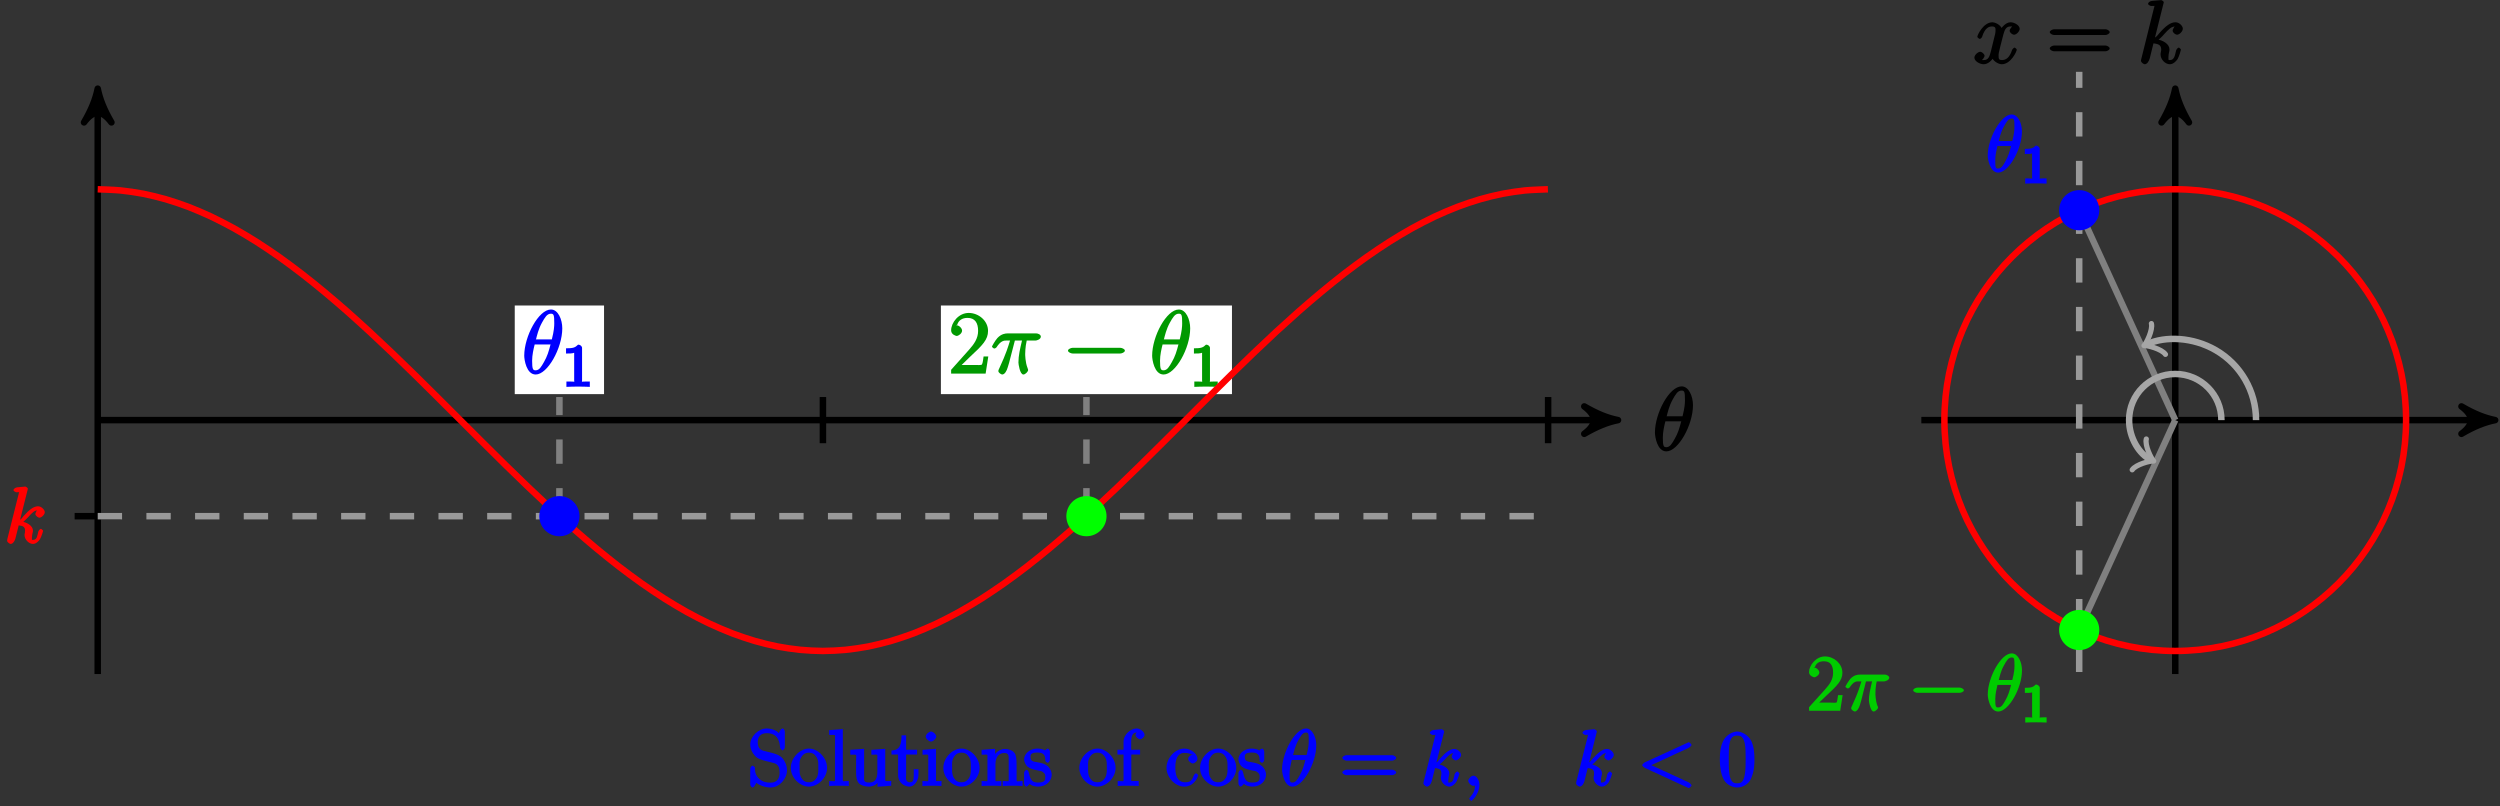 <?xml version="1.0" encoding="UTF-8"?>
<svg xmlns="http://www.w3.org/2000/svg" xmlns:xlink="http://www.w3.org/1999/xlink" width="307pt" height="99pt" viewBox="0 0 307 99" version="1.1">
<rect x="0" y="0" width="307" height="99" fill="#333333" stroke="none"/>
<defs>
<g>
<symbol overflow="visible" id="glyph0-0">
<path style="stroke:none;" d=""/>
</symbol>
<symbol overflow="visible" id="glyph0-1">
<path style="stroke:none;" d="M 4.938 -5.562 C 4.938 -6.656 4.422 -7.875 3.547 -7.875 C 2.031 -7.875 0.266 -4.578 0.266 -2.203 C 0.266 -1.719 0.531 0.109 1.672 0.109 C 3.125 0.109 4.938 -3.125 4.938 -5.562 Z M 1.672 -4.047 C 1.828 -4.688 2.016 -5.484 2.438 -6.25 C 2.797 -6.891 3.062 -7.359 3.531 -7.359 C 3.891 -7.359 3.953 -7.219 3.953 -6.172 C 3.953 -5.797 3.922 -5.25 3.656 -4.203 L 1.719 -4.203 Z M 3.531 -3.719 C 3.266 -2.672 3.078 -2.094 2.688 -1.422 C 2.375 -0.875 2.125 -0.406 1.672 -0.406 C 1.344 -0.406 1.234 -0.516 1.234 -1.578 C 1.234 -2.281 1.406 -3.016 1.547 -3.578 L 3.484 -3.578 Z M 3.531 -3.719 "/>
</symbol>
<symbol overflow="visible" id="glyph0-2">
<path style="stroke:none;" d="M 2.781 -4.062 L 3.797 -4.062 C 3.547 -3 3.359 -2.219 3.359 -1.359 C 3.359 -1.203 3.531 0.109 3.969 0.109 C 4.203 0.109 4.547 -0.25 4.547 -0.438 C 4.547 -0.484 4.547 -0.5 4.484 -0.672 C 4.188 -1.406 4.188 -2.344 4.188 -2.406 C 4.188 -2.469 4.188 -3.234 4.375 -4.062 L 5.453 -4.062 C 5.594 -4.062 6.109 -4.203 6.109 -4.547 C 6.109 -4.797 5.75 -4.938 5.562 -4.938 L 2.016 -4.938 C 1.766 -4.938 1.266 -4.891 0.781 -4.375 C 0.5 -4.062 0.109 -3.375 0.109 -3.312 C 0.109 -3.25 0.328 -3.078 0.391 -3.078 C 0.469 -3.078 0.609 -3.156 0.656 -3.219 C 1.219 -4.109 1.656 -4.062 1.922 -4.062 L 2.328 -4.062 C 2.125 -3.406 1.859 -2.469 1.031 -0.703 C 0.938 -0.516 0.891 -0.391 0.891 -0.328 C 0.891 -0.094 1.266 0.109 1.359 0.109 C 1.672 0.109 1.922 -0.328 2.047 -0.781 C 2.219 -1.328 2.219 -1.344 2.328 -1.781 L 2.922 -4.062 Z M 2.781 -4.062 "/>
</symbol>
<symbol overflow="visible" id="glyph0-3">
<path style="stroke:none;" d="M 5.109 -4.688 C 4.766 -4.625 4.453 -4.219 4.453 -4.016 C 4.453 -3.75 4.828 -3.516 4.984 -3.516 C 5.312 -3.516 5.688 -3.953 5.688 -4.234 C 5.688 -4.688 5.016 -5.047 4.562 -5.047 C 3.906 -5.047 3.375 -4.25 3.266 -4.047 L 3.609 -4.047 C 3.359 -4.859 2.531 -5.047 2.344 -5.047 C 1.234 -5.047 0.484 -3.484 0.484 -3.25 C 0.484 -3.203 0.703 -3 0.781 -3 C 0.859 -3 1 -3.109 1.062 -3.234 C 1.438 -4.453 1.984 -4.531 2.297 -4.531 C 2.781 -4.531 2.719 -4.234 2.719 -3.969 C 2.719 -3.734 2.641 -3.484 2.516 -2.969 L 2.156 -1.5 C 1.984 -0.844 1.859 -0.406 1.281 -0.406 C 1.234 -0.406 1.078 -0.359 0.844 -0.5 L 0.734 -0.25 C 1.125 -0.328 1.375 -0.797 1.375 -0.922 C 1.375 -1.141 1.047 -1.422 0.844 -1.422 C 0.578 -1.422 0.125 -1.047 0.125 -0.703 C 0.125 -0.25 0.812 0.109 1.266 0.109 C 1.781 0.109 2.266 -0.344 2.5 -0.781 L 2.203 -0.891 C 2.375 -0.266 3.094 0.109 3.484 0.109 C 4.594 0.109 5.328 -1.453 5.328 -1.688 C 5.328 -1.75 5.125 -1.938 5.062 -1.938 C 4.969 -1.938 4.781 -1.734 4.75 -1.641 C 4.453 -0.703 4 -0.406 3.516 -0.406 C 3.141 -0.406 3.094 -0.531 3.094 -0.984 C 3.094 -1.219 3.141 -1.391 3.312 -2.094 L 3.688 -3.562 C 3.859 -4.203 4.062 -4.531 4.547 -4.531 C 4.578 -4.531 4.75 -4.578 4.969 -4.438 Z M 5.109 -4.688 "/>
</symbol>
<symbol overflow="visible" id="glyph0-4">
<path style="stroke:none;" d="M 3.188 -7.359 C 3.203 -7.391 3.219 -7.453 3.219 -7.516 C 3.219 -7.625 2.953 -7.766 2.922 -7.766 C 2.922 -7.766 2.531 -7.734 2.344 -7.719 C 2.156 -7.703 1.984 -7.688 1.797 -7.672 C 1.547 -7.656 1.297 -7.5 1.297 -7.297 C 1.297 -7.188 1.578 -7.047 1.672 -7.047 C 2.234 -7.047 2.062 -7.094 2.062 -6.984 C 2.062 -6.938 2.062 -6.922 2 -6.734 L 0.469 -0.578 C 0.422 -0.406 0.422 -0.391 0.422 -0.328 C 0.422 -0.094 0.781 0.109 0.875 0.109 C 1.188 0.109 1.406 -0.281 1.5 -0.609 L 1.953 -2.453 C 2.609 -2.391 2.906 -2.219 2.906 -1.703 C 2.906 -1.641 2.906 -1.594 2.875 -1.438 C 2.828 -1.266 2.828 -1.141 2.828 -1.094 C 2.828 -0.469 3.406 0.109 3.969 0.109 C 4.453 0.109 4.828 -0.391 4.922 -0.531 C 5.141 -0.938 5.328 -1.641 5.328 -1.688 C 5.328 -1.75 5.125 -1.938 5.062 -1.938 C 4.969 -1.938 4.781 -1.75 4.734 -1.578 C 4.594 -1.016 4.531 -0.406 3.984 -0.406 C 3.766 -0.406 3.797 -0.359 3.797 -0.781 C 3.797 -0.984 3.828 -1.219 3.875 -1.375 C 3.922 -1.578 3.922 -1.578 3.922 -1.719 C 3.922 -2.344 3.188 -2.859 2.203 -2.984 L 2.312 -2.719 C 2.703 -2.953 3.094 -3.375 3.234 -3.547 C 3.859 -4.234 4.156 -4.531 4.656 -4.531 C 4.891 -4.531 4.828 -4.516 4.656 -4.672 C 4.641 -4.656 4.312 -4.234 4.312 -4.016 C 4.312 -3.75 4.688 -3.516 4.844 -3.516 C 5.141 -3.516 5.562 -3.922 5.562 -4.266 C 5.562 -4.578 5.141 -5.047 4.656 -5.047 C 4.062 -5.047 3.453 -4.594 2.688 -3.719 C 2.578 -3.594 2.312 -3.234 2.141 -3.172 Z M 3.188 -7.359 "/>
</symbol>
<symbol overflow="visible" id="glyph1-0">
<path style="stroke:none;" d=""/>
</symbol>
<symbol overflow="visible" id="glyph1-1">
<path style="stroke:none;" d="M 2.453 -4.766 C 2.453 -4.969 2.234 -5.172 1.969 -5.172 C 1.609 -4.812 1.375 -4.719 0.484 -4.719 L 0.484 -4.078 C 0.875 -4.078 1.266 -4.078 1.484 -4.172 L 1.484 -0.781 C 1.484 -0.531 1.656 -0.641 0.984 -0.641 L 0.531 -0.641 L 0.531 0.016 C 1.031 -0.016 1.641 -0.016 1.969 -0.016 C 2.281 -0.016 2.906 -0.016 3.406 0.016 L 3.406 -0.641 L 2.953 -0.641 C 2.281 -0.641 2.453 -0.531 2.453 -0.781 Z M 2.453 -4.766 "/>
</symbol>
<symbol overflow="visible" id="glyph2-0">
<path style="stroke:none;" d=""/>
</symbol>
<symbol overflow="visible" id="glyph2-1">
<path style="stroke:none;" d="M 4.734 -2.109 L 4.344 -2.109 C 4.297 -1.781 4.25 -1.297 4.141 -1.125 C 4.062 -1.016 3.578 -1.062 3.266 -1.062 L 1.266 -1.062 L 1.391 -0.812 C 1.672 -1.062 2.344 -1.75 2.609 -2 C 4.25 -3.516 4.891 -4.172 4.891 -5.25 C 4.891 -6.484 3.75 -7.453 2.516 -7.453 C 1.266 -7.453 0.359 -6.25 0.359 -5.312 C 0.359 -4.766 1 -4.625 1.031 -4.625 C 1.266 -4.625 1.703 -4.938 1.703 -5.281 C 1.703 -5.578 1.328 -5.938 1.031 -5.938 C 0.938 -5.938 0.922 -5.938 1.109 -6 C 1.25 -6.5 1.672 -6.844 2.375 -6.844 C 3.281 -6.844 3.672 -6.234 3.672 -5.25 C 3.672 -4.328 3.188 -3.641 2.578 -2.953 L 0.359 -0.469 L 0.359 0 L 4.594 0 L 4.922 -2.109 Z M 4.734 -2.109 "/>
</symbol>
<symbol overflow="visible" id="glyph2-2">
<path style="stroke:none;" d="M 7.266 -3.484 C 7.422 -3.484 7.766 -3.641 7.766 -3.828 C 7.766 -4.031 7.422 -4.188 7.266 -4.188 L 0.922 -4.188 C 0.781 -4.188 0.406 -4.031 0.406 -3.844 C 0.406 -3.641 0.766 -3.484 0.922 -3.484 Z M 7.266 -1.484 C 7.422 -1.484 7.766 -1.641 7.766 -1.828 C 7.766 -2.031 7.422 -2.188 7.266 -2.188 L 0.922 -2.188 C 0.781 -2.188 0.406 -2.031 0.406 -1.844 C 0.406 -1.641 0.766 -1.484 0.922 -1.484 Z M 7.266 -1.484 "/>
</symbol>
<symbol overflow="visible" id="glyph3-0">
<path style="stroke:none;" d=""/>
</symbol>
<symbol overflow="visible" id="glyph3-1">
<path style="stroke:none;" d="M 7.094 -2.469 C 7.281 -2.469 7.672 -2.609 7.672 -2.828 C 7.672 -3.031 7.281 -3.172 7.094 -3.172 L 1.266 -3.172 C 1.094 -3.172 0.688 -3.031 0.688 -2.828 C 0.688 -2.609 1.094 -2.469 1.266 -2.469 Z M 7.094 -2.469 "/>
</symbol>
<symbol overflow="visible" id="glyph4-0">
<path style="stroke:none;" d=""/>
</symbol>
<symbol overflow="visible" id="glyph4-1">
<path style="stroke:none;" d="M 2.859 -6.547 C 2.875 -6.594 2.891 -6.641 2.891 -6.688 C 2.891 -6.797 2.625 -6.953 2.594 -6.953 C 2.594 -6.953 2.25 -6.922 2.078 -6.906 C 1.906 -6.891 1.766 -6.875 1.594 -6.859 C 1.375 -6.844 1.125 -6.672 1.125 -6.5 C 1.125 -6.406 1.391 -6.25 1.484 -6.25 C 1.984 -6.25 1.797 -6.328 1.797 -6.219 C 1.797 -6.188 1.797 -6.172 1.75 -6 L 0.375 -0.531 C 0.344 -0.375 0.344 -0.359 0.344 -0.312 C 0.344 -0.094 0.688 0.094 0.781 0.094 C 1.047 0.094 1.281 -0.266 1.359 -0.562 L 1.766 -2.188 C 2.328 -2.125 2.547 -1.984 2.547 -1.531 C 2.547 -1.469 2.547 -1.438 2.531 -1.297 C 2.484 -1.141 2.484 -1.031 2.484 -0.984 C 2.484 -0.438 3.031 0.094 3.516 0.094 C 3.953 0.094 4.297 -0.359 4.375 -0.484 C 4.578 -0.844 4.766 -1.484 4.766 -1.516 C 4.766 -1.562 4.547 -1.766 4.5 -1.766 C 4.406 -1.766 4.219 -1.562 4.172 -1.422 C 4.047 -0.922 4.031 -0.406 3.531 -0.406 C 3.344 -0.406 3.391 -0.344 3.391 -0.703 C 3.391 -0.891 3.438 -1.094 3.469 -1.25 C 3.516 -1.422 3.516 -1.422 3.516 -1.547 C 3.516 -2.109 2.828 -2.578 1.953 -2.703 L 2.062 -2.422 C 2.406 -2.641 2.75 -3.016 2.891 -3.156 C 3.438 -3.766 3.688 -4.031 4.125 -4.031 C 4.344 -4.031 4.281 -4.016 4.078 -4.188 C 4.125 -4.188 3.812 -3.781 3.812 -3.578 C 3.812 -3.359 4.172 -3.125 4.297 -3.125 C 4.562 -3.125 4.969 -3.5 4.969 -3.812 C 4.969 -4.078 4.578 -4.531 4.141 -4.531 C 3.609 -4.531 3.062 -4.109 2.375 -3.344 C 2.281 -3.234 2.062 -2.922 1.938 -2.875 Z M 2.859 -6.547 "/>
</symbol>
<symbol overflow="visible" id="glyph4-2">
<path style="stroke:none;" d="M 4.406 -4.969 C 4.406 -5.938 3.938 -7.047 3.141 -7.047 C 1.812 -7.047 0.203 -4.078 0.203 -1.984 C 0.203 -1.547 0.484 0.094 1.484 0.094 C 2.781 0.094 4.406 -2.797 4.406 -4.969 Z M 1.516 -3.609 C 1.656 -4.172 1.797 -4.875 2.188 -5.562 C 2.5 -6.125 2.719 -6.547 3.141 -6.547 C 3.453 -6.547 3.484 -6.422 3.484 -5.516 C 3.484 -5.156 3.453 -4.688 3.219 -3.781 L 1.547 -3.781 Z M 3.109 -3.328 C 2.875 -2.391 2.719 -1.906 2.375 -1.297 C 2.109 -0.812 1.891 -0.406 1.484 -0.406 C 1.188 -0.406 1.125 -0.484 1.125 -1.422 C 1.125 -2.047 1.281 -2.703 1.391 -3.172 L 3.062 -3.172 Z M 3.109 -3.328 "/>
</symbol>
<symbol overflow="visible" id="glyph4-3">
<path style="stroke:none;" d="M 2.031 -0.109 C 2.031 -0.672 1.688 -1.25 1.297 -1.25 C 0.984 -1.25 0.656 -0.828 0.656 -0.625 C 0.656 -0.406 0.969 0 1.297 0 C 1.422 0 1.641 -0.094 1.734 -0.172 C 1.75 -0.188 1.641 -0.141 1.656 -0.141 C 1.672 -0.141 1.484 -0.156 1.484 -0.109 C 1.484 0.203 1.484 0.703 0.938 1.328 C 0.828 1.438 0.781 1.578 0.781 1.594 C 0.781 1.641 1 1.844 1.047 1.844 C 1.125 1.844 2.031 0.984 2.031 -0.109 Z M 2.031 -0.109 "/>
</symbol>
<symbol overflow="visible" id="glyph4-4">
<path style="stroke:none;" d="M 6.297 -4.656 C 6.469 -4.734 6.672 -4.953 6.672 -5.016 C 6.672 -5.109 6.422 -5.359 6.312 -5.359 C 6.297 -5.359 6.281 -5.344 6.156 -5.281 L 0.969 -2.906 C 0.797 -2.828 0.609 -2.594 0.609 -2.547 C 0.609 -2.484 0.797 -2.266 0.969 -2.188 L 6.156 0.203 C 6.266 0.266 6.297 0.266 6.312 0.266 C 6.422 0.266 6.672 0.031 6.672 -0.062 C 6.672 -0.125 6.469 -0.359 6.297 -0.438 L 1.375 -2.703 L 1.375 -2.375 Z M 6.297 -4.656 "/>
</symbol>
<symbol overflow="visible" id="glyph4-5">
<path style="stroke:none;" d="M 2.484 -3.609 L 3.344 -3.609 C 3.125 -2.688 2.953 -1.984 2.953 -1.219 C 2.953 -1.094 3.141 0.094 3.531 0.094 C 3.734 0.094 4.078 -0.234 4.078 -0.406 C 4.078 -0.453 4.078 -0.469 4 -0.609 C 3.75 -1.266 3.75 -2.094 3.75 -2.156 C 3.75 -2.219 3.75 -2.891 3.906 -3.609 L 4.844 -3.609 C 4.969 -3.609 5.453 -3.766 5.453 -4.062 C 5.453 -4.281 5.109 -4.438 4.938 -4.438 L 1.781 -4.438 C 1.562 -4.438 1.125 -4.391 0.672 -3.922 C 0.438 -3.641 0.062 -3.016 0.062 -2.969 C 0.062 -2.906 0.297 -2.734 0.359 -2.734 C 0.422 -2.734 0.547 -2.812 0.594 -2.875 C 1.094 -3.656 1.469 -3.609 1.719 -3.609 L 2.031 -3.609 C 1.859 -3.047 1.625 -2.203 0.906 -0.672 C 0.828 -0.5 0.766 -0.359 0.766 -0.312 C 0.766 -0.109 1.125 0.094 1.203 0.094 C 1.484 0.094 1.734 -0.312 1.844 -0.703 C 2 -1.188 2 -1.219 2.094 -1.594 L 2.594 -3.609 Z M 2.484 -3.609 "/>
</symbol>
<symbol overflow="visible" id="glyph5-0">
<path style="stroke:none;" d=""/>
</symbol>
<symbol overflow="visible" id="glyph5-1">
<path style="stroke:none;" d="M 1.984 -4.297 C 1.5 -4.422 1.25 -4.75 1.25 -5.359 C 1.25 -6.031 1.609 -6.469 2.359 -6.469 C 3.922 -6.469 3.953 -5.078 4 -4.672 C 4.031 -4.547 4.203 -4.359 4.297 -4.359 C 4.406 -4.359 4.578 -4.562 4.578 -4.734 L 4.578 -6.672 C 4.578 -6.844 4.406 -7.047 4.312 -7.047 C 4.281 -7.047 4.125 -7 4.047 -6.875 L 3.828 -6.469 C 3.516 -6.891 2.766 -7.047 2.359 -7.047 C 1.297 -7.047 0.328 -6.031 0.328 -5.062 C 0.328 -4.594 0.547 -4.078 0.906 -3.688 C 1.25 -3.312 1.703 -3.188 2.375 -3.016 C 2.719 -2.938 3.234 -2.797 3.375 -2.75 C 3.828 -2.531 3.938 -2.156 3.938 -1.625 C 3.938 -0.906 3.609 -0.391 2.828 -0.391 C 2.391 -0.391 1.906 -0.453 1.438 -0.859 C 0.891 -1.359 0.906 -1.938 0.906 -2.25 C 0.891 -2.328 0.641 -2.484 0.625 -2.484 C 0.516 -2.484 0.328 -2.281 0.328 -2.109 L 0.328 -0.172 C 0.328 0 0.516 0.203 0.609 0.203 C 0.672 0.203 0.797 0.141 0.859 0.016 C 0.906 -0.062 1.094 -0.406 1.094 -0.375 C 1.281 -0.172 2.016 0.203 2.828 0.203 C 3.906 0.203 4.844 -0.859 4.844 -1.906 C 4.844 -2.5 4.578 -3.047 4.312 -3.359 C 3.953 -3.781 3.406 -3.938 3.047 -4.031 Z M 1.984 -4.297 "/>
</symbol>
<symbol overflow="visible" id="glyph5-2">
<path style="stroke:none;" d="M 4.562 -2.203 C 4.562 -3.438 3.453 -4.578 2.344 -4.578 C 1.188 -4.578 0.109 -3.406 0.109 -2.203 C 0.109 -0.969 1.25 0.094 2.328 0.094 C 3.469 0.094 4.562 -1 4.562 -2.203 Z M 2.344 -0.438 C 1.984 -0.438 1.672 -0.531 1.391 -1 C 1.141 -1.438 1.188 -1.891 1.188 -2.281 C 1.188 -2.656 1.125 -3.125 1.422 -3.562 C 1.688 -3.969 2 -4.078 2.328 -4.078 C 2.703 -4.078 2.984 -3.953 3.234 -3.578 C 3.531 -3.141 3.484 -2.641 3.484 -2.281 C 3.484 -1.953 3.531 -1.469 3.297 -1.016 C 3.016 -0.562 2.703 -0.438 2.344 -0.438 Z M 2.344 -0.438 "/>
</symbol>
<symbol overflow="visible" id="glyph5-3">
<path style="stroke:none;" d="M 1.641 -6.953 L 0.141 -6.844 L 0.141 -6.25 C 0.969 -6.25 0.859 -6.344 0.859 -5.875 L 0.859 -0.859 C 0.859 -0.438 0.938 -0.594 0.141 -0.594 L 0.141 0.016 C 0.578 -0.016 1.047 -0.016 1.344 -0.016 C 1.625 -0.016 2.109 -0.016 2.547 0.016 L 2.547 -0.594 C 1.766 -0.594 1.812 -0.438 1.812 -0.859 L 1.812 -6.969 Z M 1.641 -6.953 "/>
</symbol>
<symbol overflow="visible" id="glyph5-4">
<path style="stroke:none;" d="M 2.719 -4.266 L 2.719 -3.828 C 3.562 -3.828 3.453 -3.922 3.453 -3.453 L 3.453 -1.734 C 3.453 -0.922 3.203 -0.406 2.484 -0.406 C 1.703 -0.406 1.828 -0.703 1.828 -1.203 L 1.828 -4.547 L 0.125 -4.422 L 0.125 -3.828 C 1.031 -3.828 0.844 -3.953 0.844 -3.109 L 0.844 -1.672 C 0.844 -1.078 0.906 -0.625 1.188 -0.312 C 1.422 -0.062 1.938 0.094 2.422 0.094 C 2.594 0.094 3.016 0.047 3.344 -0.234 C 3.609 -0.453 3.766 -0.812 3.766 -0.812 L 3.469 -0.922 L 3.469 0.109 L 5.156 -0.016 L 5.156 -0.594 C 4.328 -0.594 4.422 -0.5 4.422 -0.969 L 4.422 -4.547 L 2.719 -4.422 Z M 2.719 -4.266 "/>
</symbol>
<symbol overflow="visible" id="glyph5-5">
<path style="stroke:none;" d="M 1.609 -3.844 L 3.125 -3.844 L 3.125 -4.438 L 1.781 -4.438 L 1.781 -6.203 L 1.219 -6.203 C 1.203 -5.141 1.047 -4.375 -0.016 -4.344 L -0.016 -3.844 L 0.797 -3.844 L 0.797 -1.344 C 0.797 -0.281 1.688 0.094 2.203 0.094 C 2.797 0.094 3.297 -0.656 3.297 -1.344 L 3.297 -2.047 L 2.719 -2.047 L 2.719 -1.359 C 2.719 -0.672 2.625 -0.438 2.25 -0.438 C 1.609 -0.438 1.781 -1.156 1.781 -1.312 L 1.781 -3.844 Z M 1.609 -3.844 "/>
</symbol>
<symbol overflow="visible" id="glyph5-6">
<path style="stroke:none;" d="M 1.844 -6.047 C 1.844 -6.297 1.469 -6.672 1.188 -6.672 C 0.953 -6.672 0.547 -6.312 0.547 -6.047 C 0.547 -5.766 0.969 -5.438 1.188 -5.438 C 1.484 -5.438 1.844 -5.828 1.844 -6.047 Z M 0.156 -4.266 L 0.156 -3.828 C 0.953 -3.828 0.859 -3.938 0.859 -3.469 L 0.859 -0.859 C 0.859 -0.438 0.938 -0.594 0.141 -0.594 L 0.141 0.016 C 0.578 -0.016 1.047 -0.016 1.312 -0.016 C 1.422 -0.016 1.984 -0.016 2.484 0.016 L 2.484 -0.594 C 1.688 -0.594 1.812 -0.484 1.812 -0.844 L 1.812 -4.547 L 0.156 -4.422 Z M 0.156 -4.266 "/>
</symbol>
<symbol overflow="visible" id="glyph5-7">
<path style="stroke:none;" d="M 4.422 -2.484 C 4.422 -3.359 4.375 -3.75 4.156 -4.047 C 3.875 -4.422 3.312 -4.531 2.984 -4.531 C 2.062 -4.531 1.516 -3.578 1.5 -3.547 L 1.781 -3.547 L 1.781 -4.547 L 0.125 -4.422 L 0.125 -3.828 C 0.953 -3.828 0.844 -3.922 0.844 -3.453 L 0.844 -0.859 C 0.844 -0.438 0.922 -0.594 0.125 -0.594 L 0.125 0.016 C 0.547 -0.016 1.078 -0.016 1.344 -0.016 C 1.609 -0.016 2.125 -0.016 2.547 0.016 L 2.547 -0.594 C 1.766 -0.594 1.828 -0.438 1.828 -0.859 L 1.828 -2.641 C 1.828 -3.641 2.312 -4.031 2.906 -4.031 C 3.5 -4.031 3.453 -3.688 3.453 -3.109 L 3.453 -0.859 C 3.453 -0.438 3.531 -0.594 2.719 -0.594 L 2.719 0.016 C 3.156 -0.016 3.672 -0.016 3.938 -0.016 C 4.219 -0.016 4.734 -0.016 5.156 0.016 L 5.156 -0.594 C 4.5 -0.594 4.438 -0.438 4.422 -0.719 Z M 4.422 -2.484 "/>
</symbol>
<symbol overflow="visible" id="glyph5-8">
<path style="stroke:none;" d="M 3.312 -4.203 C 3.312 -4.375 3.141 -4.578 3.047 -4.578 C 2.969 -4.578 2.656 -4.328 2.688 -4.359 C 2.531 -4.469 2.125 -4.578 1.812 -4.578 C 0.656 -4.578 0.141 -3.781 0.141 -3.266 C 0.141 -3.156 0.188 -2.719 0.547 -2.375 C 0.859 -2.109 1.312 -2 1.75 -1.906 C 2.281 -1.812 2.281 -1.828 2.516 -1.641 C 2.688 -1.484 2.75 -1.391 2.75 -1.125 C 2.75 -0.703 2.703 -0.406 1.859 -0.406 C 1.219 -0.406 0.938 -0.609 0.734 -1.562 C 0.688 -1.734 0.625 -1.859 0.625 -1.875 C 0.609 -1.906 0.453 -1.953 0.422 -1.953 C 0.312 -1.953 0.141 -1.75 0.141 -1.578 L 0.141 -0.281 C 0.141 -0.109 0.312 0.094 0.406 0.094 C 0.453 0.094 0.578 0.031 0.75 -0.156 C 0.797 -0.234 0.797 -0.25 0.812 -0.266 C 1.062 0.047 1.703 0.094 1.859 0.094 C 2.875 0.094 3.531 -0.609 3.531 -1.375 C 3.531 -1.891 3.172 -2.297 3.078 -2.391 C 2.734 -2.688 2.359 -2.797 1.734 -2.906 C 1.438 -2.969 0.922 -2.938 0.922 -3.516 C 0.922 -3.812 0.953 -4.094 1.812 -4.094 C 2.844 -4.094 2.719 -3.359 2.75 -3.062 C 2.75 -2.984 3 -2.828 3.031 -2.828 C 3.141 -2.828 3.312 -3.031 3.312 -3.203 Z M 3.312 -4.203 "/>
</symbol>
<symbol overflow="visible" id="glyph5-9">
<path style="stroke:none;" d="M 1.641 -3.844 L 2.891 -3.844 L 2.891 -4.438 L 1.797 -4.438 L 1.797 -5.391 C 1.797 -6.25 2.062 -6.547 2.453 -6.547 C 2.531 -6.547 2.547 -6.562 2.672 -6.516 L 2.797 -6.781 C 2.75 -6.766 2.328 -6.516 2.328 -6.25 C 2.328 -6.031 2.672 -5.719 2.891 -5.719 C 3.125 -5.719 3.438 -6.031 3.438 -6.25 C 3.438 -6.609 2.922 -7.047 2.469 -7.047 C 1.797 -7.047 0.859 -6.375 0.859 -5.391 L 0.859 -4.438 L 0.109 -4.438 L 0.109 -3.844 L 0.859 -3.844 L 0.859 -0.859 C 0.859 -0.438 0.938 -0.594 0.141 -0.594 L 0.141 0.016 C 0.578 -0.016 1.109 -0.016 1.391 -0.016 C 1.656 -0.016 2.328 -0.016 2.719 0.016 L 2.719 -0.594 L 2.359 -0.594 C 1.656 -0.594 1.812 -0.531 1.812 -0.875 L 1.812 -3.844 Z M 1.641 -3.844 "/>
</symbol>
<symbol overflow="visible" id="glyph5-10">
<path style="stroke:none;" d="M 3.469 -3.859 C 3.344 -3.859 2.812 -3.688 2.812 -3.297 C 2.812 -3.062 3.156 -2.75 3.391 -2.75 C 3.609 -2.75 3.953 -3.047 3.953 -3.312 C 3.953 -3.953 3.125 -4.578 2.344 -4.578 C 1.219 -4.578 0.156 -3.422 0.156 -2.219 C 0.156 -1 1.25 0.094 2.328 0.094 C 3.594 0.094 4.047 -1.203 4.047 -1.297 C 4.047 -1.375 3.812 -1.547 3.781 -1.547 C 3.703 -1.547 3.516 -1.344 3.484 -1.234 C 3.266 -0.547 2.938 -0.438 2.422 -0.438 C 1.844 -0.438 1.234 -0.781 1.234 -2.234 C 1.234 -3.812 1.875 -4.047 2.359 -4.047 C 2.719 -4.047 3.125 -3.953 3.172 -3.859 Z M 3.469 -3.859 "/>
</symbol>
<symbol overflow="visible" id="glyph5-11">
<path style="stroke:none;" d="M 6.453 -3.094 C 6.594 -3.094 6.938 -3.25 6.938 -3.422 C 6.938 -3.609 6.594 -3.766 6.453 -3.766 L 0.828 -3.766 C 0.688 -3.766 0.328 -3.609 0.328 -3.438 C 0.328 -3.25 0.672 -3.094 0.828 -3.094 Z M 6.453 -1.312 C 6.594 -1.312 6.938 -1.469 6.938 -1.641 C 6.938 -1.828 6.594 -1.984 6.453 -1.984 L 0.828 -1.984 C 0.688 -1.984 0.328 -1.828 0.328 -1.656 C 0.328 -1.469 0.672 -1.312 0.828 -1.312 Z M 6.453 -1.312 "/>
</symbol>
<symbol overflow="visible" id="glyph5-12">
<path style="stroke:none;" d="M 4.453 -3.219 C 4.453 -4 4.406 -4.781 4.062 -5.516 C 3.672 -6.297 2.812 -6.672 2.344 -6.672 C 1.781 -6.672 0.922 -6.234 0.578 -5.438 C 0.312 -4.844 0.203 -4.25 0.203 -3.219 C 0.203 -2.281 0.328 -1.484 0.672 -0.797 C 1.047 -0.078 1.844 0.203 2.328 0.203 C 3.172 0.203 3.766 -0.344 3.984 -0.781 C 4.438 -1.719 4.453 -2.656 4.453 -3.219 Z M 2.328 -0.312 C 2.031 -0.312 1.578 -0.312 1.391 -1.359 C 1.297 -1.938 1.297 -2.656 1.297 -3.328 C 1.297 -4.109 1.297 -4.812 1.438 -5.391 C 1.609 -6.031 1.922 -6.172 2.328 -6.172 C 2.703 -6.172 3.062 -6.094 3.25 -5.281 C 3.375 -4.734 3.375 -3.984 3.375 -3.328 C 3.375 -2.688 3.375 -1.953 3.266 -1.375 C 3.094 -0.328 2.672 -0.312 2.328 -0.312 Z M 2.328 -0.312 "/>
</symbol>
<symbol overflow="visible" id="glyph5-13">
<path style="stroke:none;" d="M 4.203 -1.922 L 3.844 -1.922 C 3.781 -1.594 3.766 -1.188 3.672 -1.031 C 3.609 -0.953 3.188 -1 2.891 -1 L 1.125 -1 L 1.25 -0.734 C 1.5 -0.953 2.078 -1.562 2.328 -1.781 C 3.781 -3.125 4.375 -3.734 4.375 -4.672 C 4.375 -5.781 3.344 -6.672 2.234 -6.672 C 1.125 -6.672 0.281 -5.562 0.281 -4.75 C 0.281 -4.25 0.891 -4.109 0.922 -4.109 C 1.125 -4.109 1.547 -4.406 1.547 -4.703 C 1.547 -4.969 1.188 -5.312 0.922 -5.312 C 0.828 -5.312 0.812 -5.312 1.016 -5.391 C 1.141 -5.797 1.484 -6.078 2.109 -6.078 C 2.922 -6.078 3.234 -5.562 3.234 -4.672 C 3.234 -3.859 2.828 -3.266 2.281 -2.656 L 0.281 -0.438 L 0.281 0 L 4.109 0 L 4.406 -1.922 Z M 4.203 -1.922 "/>
</symbol>
<symbol overflow="visible" id="glyph6-0">
<path style="stroke:none;" d=""/>
</symbol>
<symbol overflow="visible" id="glyph6-1">
<path style="stroke:none;" d="M 2.219 -4.266 C 2.219 -4.438 1.984 -4.656 1.734 -4.656 C 1.406 -4.344 1.219 -4.25 0.391 -4.25 L 0.391 -3.625 C 0.781 -3.625 1.125 -3.625 1.281 -3.688 L 1.281 -0.734 C 1.281 -0.5 1.484 -0.625 0.875 -0.625 L 0.438 -0.625 L 0.438 0.016 C 0.906 -0.016 1.453 -0.016 1.75 -0.016 C 2.031 -0.016 2.594 -0.016 3.062 0.016 L 3.062 -0.625 L 2.625 -0.625 C 2.016 -0.625 2.219 -0.5 2.219 -0.734 Z M 2.219 -4.266 "/>
</symbol>
<symbol overflow="visible" id="glyph7-0">
<path style="stroke:none;" d=""/>
</symbol>
<symbol overflow="visible" id="glyph7-1">
<path style="stroke:none;" d="M 6.297 -2.203 C 6.469 -2.203 6.828 -2.328 6.828 -2.516 C 6.828 -2.703 6.469 -2.844 6.297 -2.844 L 1.125 -2.844 C 0.969 -2.844 0.609 -2.703 0.609 -2.516 C 0.609 -2.328 0.969 -2.203 1.125 -2.203 Z M 6.297 -2.203 "/>
</symbol>
</g>
</defs>
<g id="surface1">
<path style="fill:none;stroke-width:0.797;stroke-linecap:butt;stroke-linejoin:miter;stroke:rgb(0%,0%,0%);stroke-opacity:1;stroke-miterlimit:10;" d="M 0 0 L 185.656 0 " transform="matrix(1,0,0,-1,12,51.59)"/>
<path style="fill-rule:nonzero;fill:rgb(0%,0%,0%);fill-opacity:1;stroke-width:0.797;stroke-linecap:butt;stroke-linejoin:round;stroke:rgb(0%,0%,0%);stroke-opacity:1;stroke-miterlimit:10;" d="M 1.037 0 C -0.26 0.258 -1.553 0.777 -3.108 1.684 C -1.553 0.52 -1.553 -0.519 -3.108 -1.683 C -1.553 -0.777 -0.26 -0.258 1.037 0 Z M 1.037 0 " transform="matrix(1,0,0,-1,197.655,51.59)"/>
<g style="fill:rgb(0%,0%,0%);fill-opacity:1;">
  <use xlink:href="#glyph0-1" x="202.96" y="55.321"/>
</g>
<path style="fill:none;stroke-width:0.797;stroke-linecap:butt;stroke-linejoin:miter;stroke:rgb(0%,0%,0%);stroke-opacity:1;stroke-miterlimit:10;" d="M 0 -31.183 L 0 39.668 " transform="matrix(1,0,0,-1,12,51.59)"/>
<path style="fill-rule:nonzero;fill:rgb(0%,0%,0%);fill-opacity:1;stroke-width:0.797;stroke-linecap:butt;stroke-linejoin:round;stroke:rgb(0%,0%,0%);stroke-opacity:1;stroke-miterlimit:10;" d="M 1.035 0 C -0.258 0.258 -1.555 0.777 -3.109 1.684 C -1.555 0.52 -1.555 -0.52 -3.109 -1.684 C -1.555 -0.777 -0.258 -0.258 1.035 0 Z M 1.035 0 " transform="matrix(0,-1,-1,0,12,11.922)"/>
<path style="fill:none;stroke-width:0.797;stroke-linecap:butt;stroke-linejoin:miter;stroke:rgb(50%,50%,50%);stroke-opacity:1;stroke-dasharray:2.989,2.989;stroke-miterlimit:10;" d="M 56.695 -11.34 L 56.695 2.836 " transform="matrix(1,0,0,-1,12,51.59)"/>
<path style=" stroke:none;fill-rule:nonzero;fill:rgb(100%,100%,100%);fill-opacity:1;" d="M 74.176 37.516 L 63.211 37.516 L 63.211 48.398 L 74.176 48.398 Z M 74.176 37.516 "/>
<g style="fill:rgb(0%,0%,100%);fill-opacity:1;">
  <use xlink:href="#glyph0-1" x="64.11" y="45.881"/>
</g>
<g style="fill:rgb(0%,0%,100%);fill-opacity:1;">
  <use xlink:href="#glyph1-1" x="69.024" y="47.492"/>
</g>
<path style="fill:none;stroke-width:0.797;stroke-linecap:butt;stroke-linejoin:miter;stroke:rgb(0%,0%,0%);stroke-opacity:1;stroke-miterlimit:10;" d="M 89.055 2.836 L 89.055 -2.836 " transform="matrix(1,0,0,-1,12,51.59)"/>
<path style="fill:none;stroke-width:0.797;stroke-linecap:butt;stroke-linejoin:miter;stroke:rgb(50%,50%,50%);stroke-opacity:1;stroke-dasharray:2.989,2.989;stroke-miterlimit:10;" d="M 121.414 -11.34 L 121.414 2.836 " transform="matrix(1,0,0,-1,12,51.59)"/>
<path style=" stroke:none;fill-rule:nonzero;fill:rgb(100%,100%,100%);fill-opacity:1;" d="M 151.285 37.516 L 115.543 37.516 L 115.543 48.398 L 151.285 48.398 Z M 151.285 37.516 "/>
<g style="fill:rgb(0%,59.999%,0%);fill-opacity:1;">
  <use xlink:href="#glyph2-1" x="116.44" y="45.881"/>
</g>
<g style="fill:rgb(0%,59.999%,0%);fill-opacity:1;">
  <use xlink:href="#glyph0-2" x="121.705" y="45.881"/>
</g>
<g style="fill:rgb(0%,59.999%,0%);fill-opacity:1;">
  <use xlink:href="#glyph3-1" x="130.462" y="45.881"/>
</g>
<g style="fill:rgb(0%,59.999%,0%);fill-opacity:1;">
  <use xlink:href="#glyph0-1" x="141.217" y="45.881"/>
</g>
<g style="fill:rgb(0%,59.999%,0%);fill-opacity:1;">
  <use xlink:href="#glyph1-1" x="146.131" y="47.492"/>
</g>
<path style="fill:none;stroke-width:0.797;stroke-linecap:butt;stroke-linejoin:miter;stroke:rgb(0%,0%,0%);stroke-opacity:1;stroke-miterlimit:10;" d="M 178.109 2.836 L 178.109 -2.836 " transform="matrix(1,0,0,-1,12,51.59)"/>
<path style="fill:none;stroke-width:0.797;stroke-linecap:butt;stroke-linejoin:miter;stroke:rgb(0%,0%,0%);stroke-opacity:1;stroke-miterlimit:10;" d="M 2.836 -11.797 L -2.836 -11.797 " transform="matrix(1,0,0,-1,12,51.59)"/>
<g style="fill:rgb(100%,0%,0%);fill-opacity:1;">
  <use xlink:href="#glyph4-1" x="0.53" y="66.702"/>
</g>
<path style="fill:none;stroke-width:0.797;stroke-linecap:butt;stroke-linejoin:miter;stroke:rgb(100%,0%,0%);stroke-opacity:1;stroke-miterlimit:10;" d="M 0 28.348 C 0 28.348 2.012 28.285 2.781 28.207 C 3.555 28.133 4.793 27.949 5.566 27.801 C 6.336 27.652 7.574 27.348 8.348 27.125 C 9.121 26.902 10.359 26.485 11.129 26.188 C 11.902 25.895 13.141 25.363 13.914 25 C 14.684 24.637 15.922 23.996 16.695 23.57 C 17.469 23.141 18.707 22.402 19.477 21.914 C 20.25 21.426 21.488 20.59 22.262 20.047 C 23.031 19.5 24.27 18.582 25.043 17.985 C 25.816 17.391 27.055 16.391 27.824 15.75 C 28.598 15.11 29.836 14.047 30.609 13.367 C 31.379 12.688 32.617 11.563 33.391 10.852 C 34.164 10.141 35.402 8.973 36.172 8.235 C 36.945 7.496 38.184 6.293 38.957 5.535 C 39.727 4.781 40.965 3.551 41.738 2.785 C 42.512 2.016 43.75 0.777 44.52 0.008 C 45.293 -0.765 46.531 -2.004 47.305 -2.769 C 48.074 -3.539 49.312 -4.765 50.086 -5.523 C 50.855 -6.277 52.094 -7.484 52.867 -8.219 C 53.641 -8.957 54.879 -10.125 55.648 -10.84 C 56.422 -11.551 57.66 -12.676 58.434 -13.355 C 59.203 -14.035 60.441 -15.098 61.215 -15.738 C 61.988 -16.379 63.227 -17.379 63.996 -17.973 C 64.77 -18.57 66.008 -19.492 66.781 -20.035 C 67.551 -20.582 68.789 -21.414 69.562 -21.902 C 70.336 -22.394 71.574 -23.133 72.344 -23.562 C 73.117 -23.992 74.355 -24.629 75.129 -24.992 C 75.898 -25.355 77.137 -25.887 77.91 -26.183 C 78.684 -26.476 79.922 -26.898 80.691 -27.121 C 81.465 -27.348 82.703 -27.648 83.477 -27.801 C 84.246 -27.949 85.484 -28.133 86.258 -28.207 C 87.031 -28.285 88.27 -28.348 89.039 -28.348 C 89.812 -28.348 91.051 -28.285 91.824 -28.211 C 92.594 -28.137 93.832 -27.953 94.605 -27.805 C 95.379 -27.652 96.617 -27.351 97.387 -27.129 C 98.16 -26.906 99.398 -26.488 100.172 -26.195 C 100.941 -25.898 102.18 -25.371 102.953 -25.008 C 103.727 -24.644 104.965 -24.004 105.734 -23.578 C 106.508 -23.148 107.746 -22.41 108.52 -21.922 C 109.289 -21.433 110.527 -20.601 111.301 -20.055 C 112.074 -19.512 113.312 -18.59 114.082 -17.996 C 114.855 -17.398 116.094 -16.402 116.867 -15.762 C 117.637 -15.121 118.875 -14.058 119.648 -13.379 C 120.422 -12.699 121.66 -11.578 122.43 -10.863 C 123.203 -10.152 124.441 -8.984 125.215 -8.246 C 125.984 -7.508 127.223 -6.305 127.996 -5.547 C 128.77 -4.793 130.008 -3.566 130.777 -2.797 C 131.551 -2.031 132.789 -0.793 133.562 -0.019 C 134.332 0.75 135.57 1.988 136.344 2.758 C 137.117 3.524 138.355 4.754 139.125 5.508 C 139.898 6.266 141.137 7.469 141.91 8.207 C 142.68 8.945 143.918 10.113 144.691 10.828 C 145.465 11.539 146.703 12.66 147.473 13.344 C 148.246 14.024 149.484 15.086 150.258 15.727 C 151.027 16.371 152.266 17.367 153.039 17.965 C 153.809 18.559 155.047 19.481 155.82 20.027 C 156.594 20.574 157.832 21.406 158.602 21.895 C 159.375 22.387 160.613 23.125 161.387 23.555 C 162.156 23.985 163.395 24.621 164.168 24.988 C 164.941 25.352 166.18 25.883 166.949 26.176 C 167.723 26.473 168.961 26.895 169.734 27.117 C 170.504 27.344 171.742 27.645 172.516 27.797 C 173.289 27.945 174.527 28.129 175.297 28.207 C 176.07 28.281 178.082 28.348 178.082 28.348 " transform="matrix(1,0,0,-1,12,51.59)"/>
<path style="fill:none;stroke-width:0.797;stroke-linecap:butt;stroke-linejoin:miter;stroke:rgb(59.999%,59.999%,59.999%);stroke-opacity:1;stroke-dasharray:2.989,2.989;stroke-miterlimit:10;" d="M 0 -11.797 L 178.109 -11.797 " transform="matrix(1,0,0,-1,12,51.59)"/>
<g style="fill:rgb(0%,0%,100%);fill-opacity:1;">
  <use xlink:href="#glyph5-1" x="91.8" y="96.502"/>
  <use xlink:href="#glyph5-2" x="97.003" y="96.502"/>
  <use xlink:href="#glyph5-3" x="101.685" y="96.502"/>
  <use xlink:href="#glyph5-4" x="104.287" y="96.502"/>
  <use xlink:href="#glyph5-5" x="109.49" y="96.502"/>
  <use xlink:href="#glyph5-6" x="113.132" y="96.502"/>
  <use xlink:href="#glyph5-2" x="115.733" y="96.502"/>
  <use xlink:href="#glyph5-7" x="120.415" y="96.502"/>
  <use xlink:href="#glyph5-8" x="125.618" y="96.502"/>
</g>
<g style="fill:rgb(0%,0%,100%);fill-opacity:1;">
  <use xlink:href="#glyph5-2" x="132.43" y="96.502"/>
  <use xlink:href="#glyph5-9" x="137.112" y="96.502"/>
</g>
<g style="fill:rgb(0%,0%,100%);fill-opacity:1;">
  <use xlink:href="#glyph5-10" x="143.092" y="96.502"/>
  <use xlink:href="#glyph5-2" x="147.254" y="96.502"/>
  <use xlink:href="#glyph5-8" x="151.937" y="96.502"/>
</g>
<g style="fill:rgb(0%,0%,100%);fill-opacity:1;">
  <use xlink:href="#glyph4-2" x="157.232" y="96.502"/>
</g>
<g style="fill:rgb(0%,0%,100%);fill-opacity:1;">
  <use xlink:href="#glyph5-11" x="164.512" y="96.502"/>
</g>
<g style="fill:rgb(0%,0%,100%);fill-opacity:1;">
  <use xlink:href="#glyph4-1" x="174.456" y="96.502"/>
</g>
<g style="fill:rgb(0%,0%,100%);fill-opacity:1;">
  <use xlink:href="#glyph4-3" x="179.643" y="96.502"/>
</g>
<g style="fill:rgb(0%,0%,100%);fill-opacity:1;">
  <use xlink:href="#glyph4-1" x="193.204" y="96.502"/>
</g>
<g style="fill:rgb(0%,0%,100%);fill-opacity:1;">
  <use xlink:href="#glyph4-4" x="201.05" y="96.502"/>
</g>
<g style="fill:rgb(0%,0%,100%);fill-opacity:1;">
  <use xlink:href="#glyph5-12" x="210.992" y="96.502"/>
</g>
<path style="fill-rule:nonzero;fill:rgb(0%,0%,100%);fill-opacity:1;stroke-width:0.399;stroke-linecap:butt;stroke-linejoin:miter;stroke:rgb(0%,0%,100%);stroke-opacity:1;stroke-miterlimit:10;" d="M 58.961 -11.797 C 58.961 -10.543 57.945 -9.527 56.695 -9.527 C 55.441 -9.527 54.426 -10.543 54.426 -11.797 C 54.426 -13.047 55.441 -14.062 56.695 -14.062 C 57.945 -14.062 58.961 -13.047 58.961 -11.797 Z M 58.961 -11.797 " transform="matrix(1,0,0,-1,12,51.59)"/>
<path style="fill-rule:nonzero;fill:rgb(0%,100%,0%);fill-opacity:1;stroke-width:0.399;stroke-linecap:butt;stroke-linejoin:miter;stroke:rgb(0%,100%,0%);stroke-opacity:1;stroke-miterlimit:10;" d="M 123.684 -11.797 C 123.684 -10.543 122.668 -9.527 121.414 -9.527 C 120.16 -9.527 119.145 -10.543 119.145 -11.797 C 119.145 -13.047 120.16 -14.062 121.414 -14.062 C 122.668 -14.062 123.684 -13.047 123.684 -11.797 Z M 123.684 -11.797 " transform="matrix(1,0,0,-1,12,51.59)"/>
<path style="fill:none;stroke-width:0.797;stroke-linecap:butt;stroke-linejoin:miter;stroke:rgb(0%,0%,0%);stroke-opacity:1;stroke-miterlimit:10;" d="M 223.941 0 L 293.371 0 " transform="matrix(1,0,0,-1,12,51.59)"/>
<path style="fill-rule:nonzero;fill:rgb(0%,0%,0%);fill-opacity:1;stroke-width:0.797;stroke-linecap:butt;stroke-linejoin:round;stroke:rgb(0%,0%,0%);stroke-opacity:1;stroke-miterlimit:10;" d="M 1.034 0 C -0.259 0.258 -1.556 0.777 -3.106 1.684 C -1.556 0.52 -1.556 -0.519 -3.106 -1.683 C -1.556 -0.777 -0.259 -0.258 1.034 0 Z M 1.034 0 " transform="matrix(1,0,0,-1,305.372,51.59)"/>
<path style="fill:none;stroke-width:0.797;stroke-linecap:butt;stroke-linejoin:miter;stroke:rgb(0%,0%,0%);stroke-opacity:1;stroke-miterlimit:10;" d="M 255.121 -31.183 L 255.121 39.668 " transform="matrix(1,0,0,-1,12,51.59)"/>
<path style="fill-rule:nonzero;fill:rgb(0%,0%,0%);fill-opacity:1;stroke-width:0.797;stroke-linecap:butt;stroke-linejoin:round;stroke:rgb(0%,0%,0%);stroke-opacity:1;stroke-miterlimit:10;" d="M 1.035 0 C -0.258 0.258 -1.555 0.778 -3.109 1.684 C -1.555 0.52 -1.555 -0.519 -3.109 -1.683 C -1.555 -0.777 -0.258 -0.258 1.035 0 Z M 1.035 0 " transform="matrix(0,-1,-1,0,267.121,11.922)"/>
<path style="fill:none;stroke-width:0.797;stroke-linecap:butt;stroke-linejoin:miter;stroke:rgb(59.999%,59.999%,59.999%);stroke-opacity:1;stroke-dasharray:2.989,2.989;stroke-miterlimit:10;" d="M 243.324 -30.933 L 243.324 42.77 " transform="matrix(1,0,0,-1,12,51.59)"/>
<g style="fill:rgb(0%,0%,0%);fill-opacity:1;">
  <use xlink:href="#glyph0-3" x="242.33" y="7.781"/>
</g>
<g style="fill:rgb(0%,0%,0%);fill-opacity:1;">
  <use xlink:href="#glyph2-2" x="251.303" y="7.781"/>
</g>
<g style="fill:rgb(0%,0%,0%);fill-opacity:1;">
  <use xlink:href="#glyph0-4" x="262.49" y="7.781"/>
</g>
<path style="fill:none;stroke-width:0.797;stroke-linecap:butt;stroke-linejoin:miter;stroke:rgb(100%,0%,0%);stroke-opacity:1;stroke-miterlimit:10;" d="M 283.469 0 C 283.469 15.656 270.777 28.348 255.121 28.348 C 239.465 28.348 226.773 15.656 226.773 0 C 226.773 -15.656 239.465 -28.348 255.121 -28.348 C 270.777 -28.348 283.469 -15.656 283.469 0 Z M 283.469 0 " transform="matrix(1,0,0,-1,12,51.59)"/>
<path style="fill:none;stroke-width:0.797;stroke-linecap:butt;stroke-linejoin:miter;stroke:rgb(50%,50%,50%);stroke-opacity:1;stroke-miterlimit:10;" d="M 255.121 0 L 243.324 25.774 " transform="matrix(1,0,0,-1,12,51.59)"/>
<path style="fill:none;stroke-width:0.797;stroke-linecap:butt;stroke-linejoin:miter;stroke:rgb(50%,50%,50%);stroke-opacity:1;stroke-miterlimit:10;" d="M 255.121 0 L 243.324 -25.773 " transform="matrix(1,0,0,-1,12,51.59)"/>
<path style="fill:none;stroke-width:0.797;stroke-linecap:butt;stroke-linejoin:miter;stroke:rgb(64.999%,64.999%,64.999%);stroke-opacity:1;stroke-miterlimit:10;" d="M 265.043 0 C 265.043 3.543 263.152 6.82 260.082 8.594 C 257.301 10.199 253.914 10.356 251.637 9.317 " transform="matrix(1,0,0,-1,12,51.59)"/>
<path style="fill:none;stroke-width:0.638;stroke-linecap:round;stroke-linejoin:round;stroke:rgb(64.999%,64.999%,64.999%);stroke-opacity:1;stroke-miterlimit:10;" d="M -1.552 2.072 C -1.424 1.294 -0 0.128 0.388 0.002 C 0.002 -0.13 -1.422 -1.294 -1.556 -2.073 " transform="matrix(-0.912,0.417,0.417,0.912,263.638,42.274)"/>
<path style="fill:none;stroke-width:0.797;stroke-linecap:butt;stroke-linejoin:miter;stroke:rgb(64.999%,64.999%,64.999%);stroke-opacity:1;stroke-miterlimit:10;" d="M 260.789 0 C 260.789 3.133 258.254 5.668 255.121 5.668 C 251.988 5.668 249.453 3.133 249.453 0 C 249.453 -2.219 250.746 -4.23 252.117 -4.859 " transform="matrix(1,0,0,-1,12,51.59)"/>
<path style="fill:none;stroke-width:0.638;stroke-linecap:round;stroke-linejoin:round;stroke:rgb(64.999%,64.999%,64.999%);stroke-opacity:1;stroke-miterlimit:10;" d="M -1.553 2.074 C -1.423 1.294 0.001 0.129 0.39 -0.001 C -0.001 -0.129 -1.425 -1.294 -1.553 -2.073 " transform="matrix(0.912,0.417,0.417,-0.912,264.117,56.45)"/>
<path style="fill-rule:nonzero;fill:rgb(0%,0%,100%);fill-opacity:1;stroke-width:0.399;stroke-linecap:butt;stroke-linejoin:miter;stroke:rgb(0%,0%,100%);stroke-opacity:1;stroke-miterlimit:10;" d="M 245.594 25.774 C 245.594 27.027 244.578 28.043 243.324 28.043 C 242.074 28.043 241.059 27.027 241.059 25.774 C 241.059 24.52 242.074 23.508 243.324 23.508 C 244.578 23.508 245.594 24.52 245.594 25.774 Z M 245.594 25.774 " transform="matrix(1,0,0,-1,12,51.59)"/>
<path style="fill-rule:nonzero;fill:rgb(0%,100%,0%);fill-opacity:1;stroke-width:0.399;stroke-linecap:butt;stroke-linejoin:miter;stroke:rgb(0%,100%,0%);stroke-opacity:1;stroke-miterlimit:10;" d="M 245.594 -25.773 C 245.594 -24.523 244.578 -23.508 243.324 -23.508 C 242.074 -23.508 241.059 -24.523 241.059 -25.773 C 241.059 -27.027 242.074 -28.043 243.324 -28.043 C 244.578 -28.043 245.594 -27.027 245.594 -25.773 Z M 245.594 -25.773 " transform="matrix(1,0,0,-1,12,51.59)"/>
<g style="fill:rgb(0%,0%,100%);fill-opacity:1;">
  <use xlink:href="#glyph4-2" x="243.89" y="21.102"/>
</g>
<g style="fill:rgb(0%,0%,100%);fill-opacity:1;">
  <use xlink:href="#glyph6-1" x="248.258" y="22.534"/>
</g>
<g style="fill:rgb(0%,79.999%,0%);fill-opacity:1;">
  <use xlink:href="#glyph5-13" x="221.87" y="87.282"/>
</g>
<g style="fill:rgb(0%,79.999%,0%);fill-opacity:1;">
  <use xlink:href="#glyph4-5" x="226.55" y="87.282"/>
</g>
<g style="fill:rgb(0%,79.999%,0%);fill-opacity:1;">
  <use xlink:href="#glyph7-1" x="234.334" y="87.282"/>
</g>
<g style="fill:rgb(0%,79.999%,0%);fill-opacity:1;">
  <use xlink:href="#glyph4-2" x="243.894" y="87.282"/>
</g>
<g style="fill:rgb(0%,79.999%,0%);fill-opacity:1;">
  <use xlink:href="#glyph6-1" x="248.262" y="88.714"/>
</g>
</g>
</svg>
